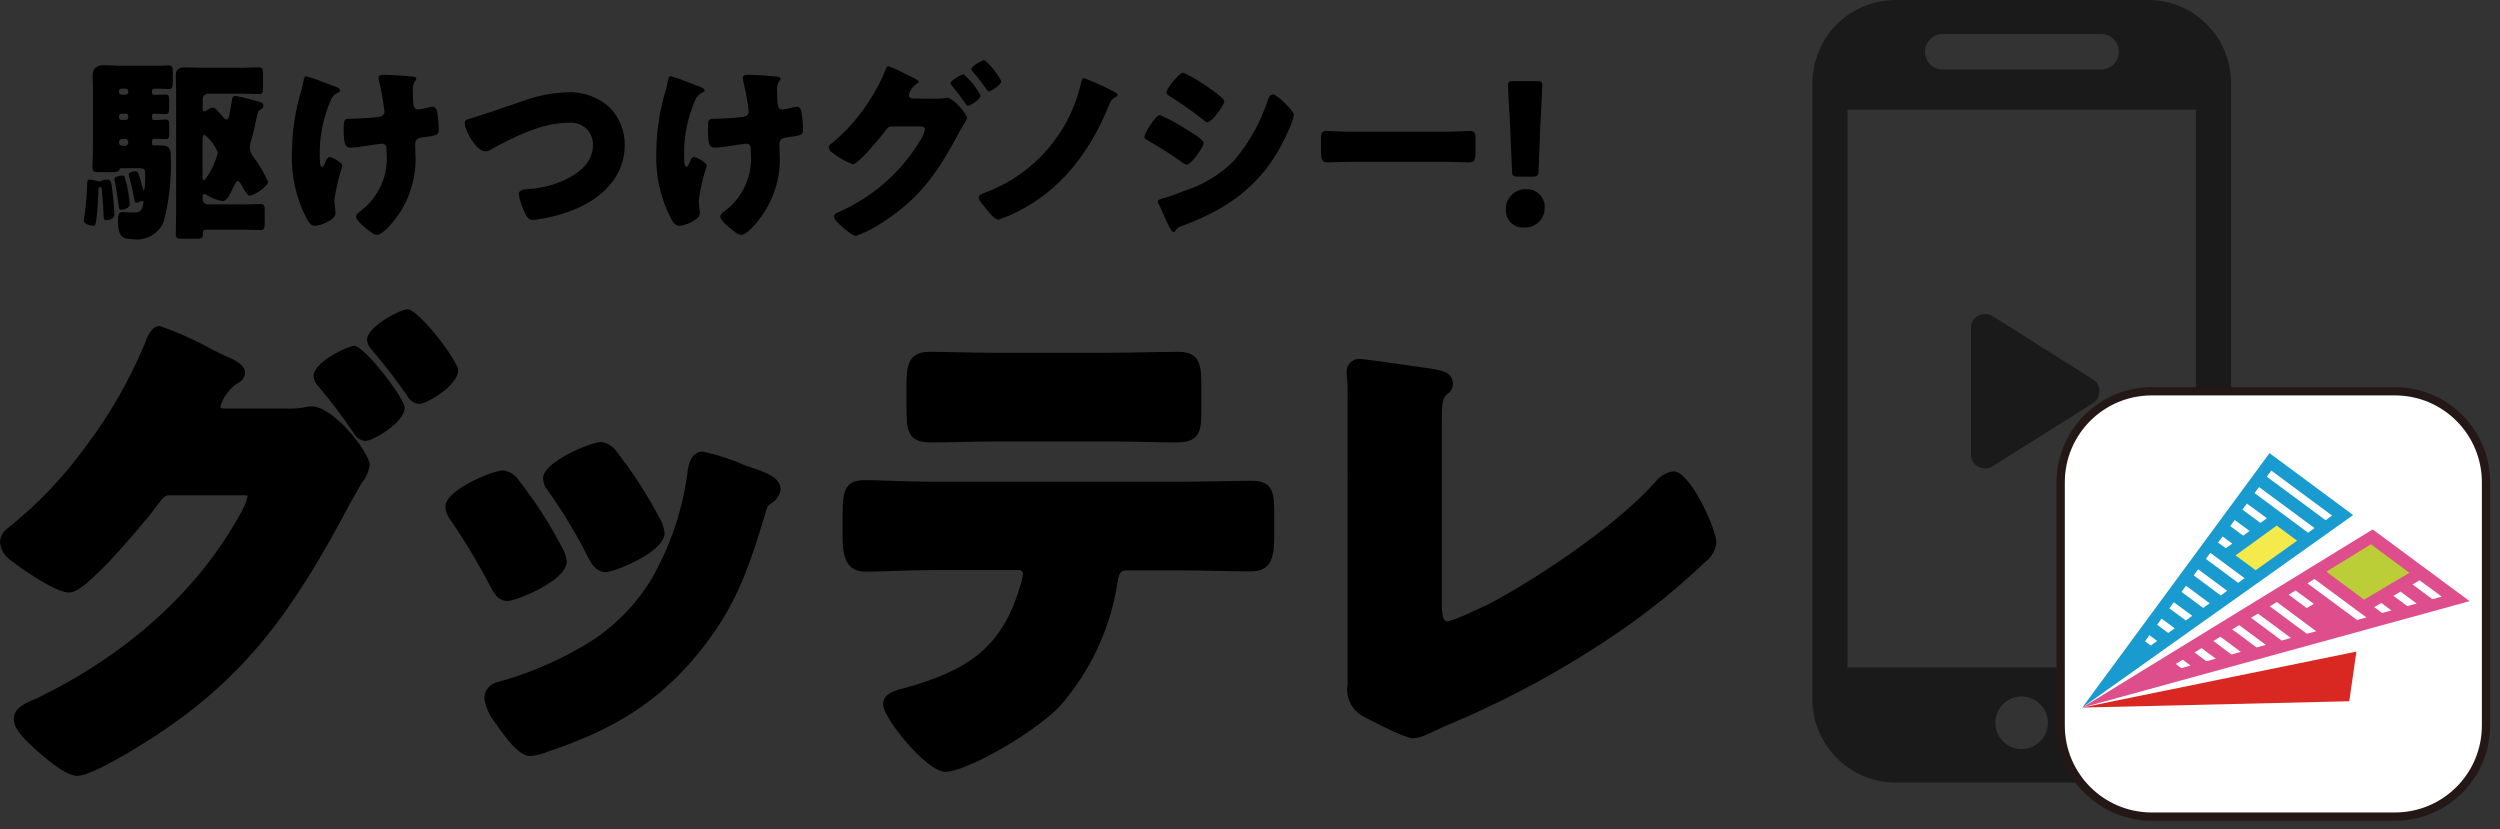 <?xml version="1.0" encoding="utf-8"?>
<!-- Generator: Adobe Illustrator 24.0.3, SVG Export Plug-In . SVG Version: 6.00 Build 0)  -->
<svg version="1.1" id="レイヤー_1" xmlns="http://www.w3.org/2000/svg" xmlns:xlink="http://www.w3.org/1999/xlink" x="0px"
	 y="0px" viewBox="0 0 214 71" style="enable-background:new 0 0 214 71;" xml:space="preserve">
<rect x="0" y="0" width="214" height="71" fill="#333333" stroke="none"/>
<style type="text/css">
	.st0{fill-rule:evenodd;clip-rule:evenodd;fill:#1A1A1A;}
	.st1{fill:#FFFFFF;}
	.st2{fill:#231815;}
	.st3{fill:#D82821;}
	.st4{fill:#199BD0;}
	.st5{fill:#DF4E8C;}
	.st6{fill:#BBCE37;}
	.st7{fill:#F5EA4B;}
</style>
<g id="グループ_98" transform="translate(-601 -543)">
	<g id="グループ_251" transform="translate(601 543)">
		<g id="グループ_237" transform="translate(155.139)">
			<path id="パス_403" class="st0" d="M32.83,57.13H3.01V9.39h29.82L32.83,57.13z M15.43,27.06L24,32.47
				c0.16,0.09,0.3,0.21,0.39,0.37c0.35,0.56,0.18,1.3-0.37,1.67l-8.53,5.36c-0.2,0.16-0.46,0.24-0.72,0.23c-0.66,0-1.2-0.54-1.2-1.2
				V28.08l0,0c0-0.23,0.07-0.45,0.18-0.65C14.12,26.87,14.86,26.71,15.43,27.06C15.42,27.06,15.42,27.06,15.43,27.06L15.43,27.06z
				 M11.16,5.95c-0.84,0-1.52-0.68-1.52-1.52s0.68-1.52,1.52-1.52h13.55c0.84,0,1.52,0.68,1.52,1.52s-0.68,1.52-1.52,1.52H11.16z
				 M28.72,0H7.14C5.25,0.01,3.43,0.75,2.08,2.08C0.75,3.43,0.01,5.25,0,7.14v52.71c0.01,3.94,3.2,7.13,7.14,7.14h21.59
				c1.89,0,3.7-0.76,5.03-2.11c1.34-1.33,2.09-3.14,2.08-5.03V7.14c0.02-3.92-3.14-7.12-7.06-7.14C28.76,0,28.74,0,28.72,0z
				 M15.66,61.87c0-1.24,1.01-2.25,2.25-2.25c1.24,0,2.25,1.01,2.25,2.25s-1.01,2.25-2.25,2.25l0,0
				C16.67,64.12,15.66,63.11,15.66,61.87z"/>
		</g>
		<g id="グループ_238" transform="translate(7.168 5.138)">
			<path id="パス_404" d="M1.65,12.28c-0.02-0.39-0.09-0.78-0.1-1.18c0-0.07,0-0.22-0.15-0.22c-0.14,0-0.14,0.17-0.15,0.54
				C1.23,12.08,1.17,13,1.08,13.66C1.05,13.98,1,14.2,0.81,14.2C0.73,14.2,0,14.07,0,13.76c0.15-0.93,0.24-1.86,0.29-2.8v-0.39
				c0-0.17,0.03-0.34,0.24-0.34c0.24,0.04,0.49,0.09,0.73,0.15c0.05,0,0.09,0.02,0.13,0.02c0.07,0,0.1-0.03,0.17-0.08
				c0.14-0.07,0.3-0.09,0.46-0.08c0.3,0,0.34,0.02,0.49,1.5c0.03,0.29,0.12,1.26,0.12,1.52c0,0.4-0.62,0.44-0.69,0.44
				c-0.25,0-0.25-0.17-0.25-0.69C1.67,12.8,1.67,12.56,1.65,12.28z M3.22,9.26C3.13,9.24,3.05,9.31,3.04,9.39c0,0.01,0,0.01,0,0.02
				C2.97,9.58,2.78,9.6,2.28,9.6H1.28c-0.44,0-0.54-0.05-0.54-0.57c0-0.13,0.02-0.3,0.02-0.49c0.02-0.32,0.03-0.74,0.03-1.3V2.65
				c0-0.49-0.03-0.93-0.03-1.28c0-0.73,0.4-0.93,1.06-0.93c0.45,0,0.89,0.05,1.35,0.05h3.15c0.37,0,0.73-0.03,0.93-0.03
				c0.34,0,0.37,0.17,0.37,0.56v0.89c0,0.4-0.03,0.57-0.35,0.57c-0.22,0-0.57-0.03-0.94-0.03H6.03c-0.1,0-0.19,0.08-0.19,0.19v0.14
				c0,0.13,0.08,0.2,0.22,0.2H6.2c0.32,0,0.59-0.03,0.79-0.03c0.29,0,0.32,0.13,0.32,0.51v0.67c0,0.32-0.03,0.49-0.29,0.49
				c-0.2,0-0.51-0.02-0.83-0.02H6.02c-0.08,0-0.17,0.03-0.17,0.15v0.24c0,0.12,0.12,0.15,0.22,0.15h0.13C6.53,5.13,6.8,5.09,7,5.09
				c0.29,0,0.32,0.15,0.32,0.52v0.69c0,0.3-0.03,0.47-0.29,0.47c-0.2,0-0.51-0.03-0.83-0.03H6.07c-0.14,0-0.22,0.05-0.22,0.2v0.22
				c0,0.12,0.08,0.15,0.2,0.15h0.54c0.73,0,0.86,0.25,0.86,0.96c0.07,1.88-0.13,3.76-0.61,5.58c-0.44,1.05-1.54,1.66-2.66,1.48
				c-0.78,0-1.25-0.12-1.25-1.57c0-0.51,0.05-0.74,0.42-0.74c0.19,0,0.44,0.03,0.76,0.03c0.46,0,0.74,0,0.88-0.35
				c0.07-0.16,0.11-0.33,0.12-0.51c0-0.05-0.02-0.12-0.1-0.12c-0.09,0.01-0.17,0.03-0.25,0.07c-0.07,0.04-0.15,0.06-0.24,0.07
				c-0.17,0-0.17-0.17-0.2-0.37c-0.12-0.65-0.27-1.3-0.45-1.94C3.85,9.88,3.85,9.84,3.85,9.8c0-0.2,0.42-0.27,0.57-0.27
				c0.22,0,0.27,0.07,0.64,1.5c0,0.03,0.05,0.12,0.08,0.12c0.12,0,0.12-0.91,0.12-1.42c0-0.39-0.12-0.47-0.47-0.47L3.22,9.26
				L3.22,9.26z M3.54,10.14c0.12,0.39,0.21,0.78,0.27,1.18c0.03,0.22,0.13,0.84,0.13,1.03c0,0.37-0.62,0.47-0.73,0.47
				c-0.15,0-0.19-0.07-0.2-0.24c-0.09-0.57-0.24-1.77-0.37-2.29c0-0.03-0.02-0.07-0.02-0.1c0-0.22,0.56-0.3,0.67-0.3
				C3.47,9.88,3.51,10,3.54,10.14L3.54,10.14z M3.81,2.65c-0.01-0.12-0.1-0.21-0.22-0.2c0,0,0,0,0,0H3.24
				c-0.12-0.01-0.21,0.08-0.22,0.2c0,0,0,0,0,0v0.1c0,0.12,0.1,0.22,0.22,0.22h0.35c0.13,0,0.22-0.11,0.22-0.23c0,0,0,0,0,0V2.65z
				 M3.81,4.79c-0.01-0.12-0.1-0.21-0.22-0.2c0,0,0,0,0,0H3.24c-0.12-0.01-0.21,0.08-0.22,0.2c0,0,0,0,0,0v0.12
				c0,0.12,0.09,0.22,0.21,0.22c0,0,0.01,0,0.01,0h0.35c0.12,0,0.22-0.09,0.22-0.22c0-0.01,0-0.01,0-0.02V4.79z M3.81,7.02
				c0-0.15-0.12-0.27-0.27-0.27H3.29C3.14,6.76,3.03,6.87,3.02,7.02v0.05c0,0.15,0.12,0.27,0.27,0.27h0.25
				c0.15,0,0.27-0.12,0.27-0.27c0-0.01,0-0.01,0-0.02V7.02z M10.17,11.89c0,0.26,0.21,0.47,0.47,0.47l0,0h3
				c0.57,0,1.15-0.03,1.5-0.03c0.32,0,0.35,0.17,0.35,0.57v1.01c0,0.47-0.03,0.64-0.35,0.64c-0.39,0-0.96-0.03-1.5-0.03h-3.2
				c-0.13-0.01-0.23,0.09-0.24,0.22c0,0,0,0,0,0v0.17c0,0.35-0.12,0.39-0.62,0.39H8.55c-0.52,0-0.67-0.03-0.67-0.37
				c0-0.67,0.03-1.33,0.03-1.99V2.78c0-0.47-0.03-0.94-0.03-1.42c0-0.54,0.22-0.73,0.74-0.73c0.44,0,0.88,0.03,1.32,0.03h3.56
				c0.49,0,1-0.03,1.5-0.03c0.3,0,0.34,0.12,0.34,0.52v1.15c0,0.51-0.03,0.61-0.34,0.61c-0.51,0-1.01-0.03-1.5-0.03h-2.85
				c-0.26,0-0.47,0.21-0.47,0.47c0,0,0,0,0,0v0.83c0,0.1,0.03,0.22,0.13,0.22c0.13-0.03,0.25-0.09,0.35-0.17
				c0.11-0.09,0.25-0.14,0.39-0.15c0.19,0,0.37,0.22,0.64,0.52c0.05,0.07,0.12,0.14,0.19,0.22c0.08,0.1,0.2,0.27,0.34,0.27
				c0.2,0,0.24-0.35,0.27-0.51c0.07-0.35,0.12-0.73,0.19-1.1c0.03-0.24,0.07-0.4,0.34-0.4c0.49,0.09,0.97,0.2,1.45,0.34
				c0.74,0.2,0.91,0.22,0.91,0.51c0,0.15-0.1,0.22-0.22,0.29c-0.24,0.13-0.24,0.19-0.34,0.62c-0.15,0.74-0.32,1.48-0.54,2.23
				c-0.04,0.16-0.06,0.32-0.07,0.49c0.05,0.33,0.2,0.63,0.42,0.88c0.45,0.62,0.83,1.28,1.15,1.97c0,0.4-1.2,1.2-1.59,1.2
				c-0.17,0-0.3-0.25-0.57-0.71l-0.19-0.32c-0.05-0.07-0.15-0.22-0.25-0.22c-0.12,0-0.2,0.22-0.27,0.34
				c-0.51,1.06-0.71,1.37-1.03,1.37c-0.48-0.07-0.93-0.24-1.33-0.51c-0.07-0.05-0.15-0.08-0.24-0.1c-0.1,0-0.12,0.13-0.13,0.22
				L10.17,11.89z M10.17,9.97c0,0.08,0.02,0.34,0.15,0.34c0.55-0.71,0.95-1.52,1.16-2.39c-0.24-0.61-0.64-1.14-1.16-1.53
				c-0.13,0-0.13,0.27-0.15,0.37L10.17,9.97z"/>
			<path id="パス_405" d="M21.26,2.18l0.15,0.05c0.27,0.1,0.54,0.2,0.54,0.39c0,0.09-0.05,0.1-0.15,0.15
				c-0.29,0.12-0.52,0.35-0.64,0.64c-0.63,1.44-0.96,2.99-0.96,4.55c0,0.62,0,1.18,0.2,1.18c0.1,0,0.13-0.07,0.25-0.32
				c0.13-0.3,0.22-0.52,0.39-0.52c0.22,0,1.1,0.49,1.1,0.74c-0.31,0.96-0.54,1.95-0.69,2.95c0,0.2,0.05,0.57,0.07,0.77
				c0.02,0.12,0.03,0.24,0.03,0.35c0,0.62-1.38,1.08-1.74,1.08c-0.3,0-0.47-0.15-0.74-0.64c-0.89-1.72-1.32-3.65-1.25-5.58
				c0.01-1.85,0.29-3.69,0.83-5.46c0.06-0.18,0.1-0.37,0.13-0.56c0.07-0.45,0.13-0.56,0.3-0.56c0.52,0.15,1.03,0.33,1.53,0.54
				C20.92,2.06,21.16,2.14,21.26,2.18z M28.18,1.42c0.15,0.02,0.29,0.05,0.29,0.17c-0.02,0.09-0.07,0.17-0.13,0.24
				c-0.15,0.24-0.21,0.53-0.17,0.81c0,1.27,0.08,1.6,0.44,1.6c0.34-0.05,0.67-0.11,0.99-0.2c0.09-0.03,0.18-0.04,0.27-0.05
				c0.3,0,0.39,0.4,0.42,0.64c0.06,0.43,0.09,0.87,0.1,1.3c0,0.51-0.13,0.52-1.38,0.69c-0.22,0.03-0.64,0.08-0.64,0.57
				c0,0.27,0.02,0.56,0.02,0.84c0.12,2.07-0.54,4.11-1.84,5.73c-0.27,0.35-1.01,1.21-1.47,1.21c-0.16-0.02-0.31-0.08-0.44-0.19
				c-0.51-0.37-1.33-1.03-1.33-1.38c0-0.13,0.07-0.24,0.29-0.4c0.05-0.03,0.07-0.05,0.13-0.1c1.54-1.17,2.37-3.06,2.19-4.99v-0.3
				c0-0.25-0.1-0.45-0.4-0.45c-0.13,0-1.08,0.15-1.2,0.17c-0.39,0.05-1.08,0.17-1.45,0.17c-0.4,0-0.62-0.1-0.62-1.53
				c0-0.91,0.02-0.94,0.62-0.94c0.34,0,1.96-0.08,2.43-0.17c0.25-0.05,0.44-0.17,0.44-0.45c-0.1-0.89-0.25-1.77-0.47-2.63
				c-0.02-0.09-0.03-0.18-0.03-0.27c0-0.2,0.19-0.24,0.35-0.24C25.73,1.25,26.94,1.3,28.18,1.42L28.18,1.42z"/>
			<path id="パス_406" d="M45.08,4.12c0.8,0.86,1.24,1.98,1.23,3.15c0,2.77-2.04,4.64-4.45,5.58c-1.09,0.43-2.23,0.71-3.39,0.84
				c-0.39,0-0.56-0.29-0.71-0.61c-0.25-0.5-0.43-1.04-0.52-1.6c0-0.34,0.37-0.4,0.64-0.42c1.12-0.05,2.23-0.31,3.25-0.78
				c1.26-0.57,2.46-1.52,2.46-3.02c0.02-1.04-0.81-1.89-1.85-1.9c-0.09,0-0.17,0-0.26,0.01c-2.26,0-4.69,1.22-6.61,2.28
				c-0.15,0.11-0.32,0.17-0.51,0.17c-0.72,0-1.75-1.75-1.75-2.43c0-0.25,0.22-0.32,0.42-0.37c1.5-0.44,2.97-0.98,4.44-1.47
				c1.26-0.48,2.58-0.75,3.93-0.79C42.76,2.7,44.09,3.18,45.08,4.12z"/>
			<path id="パス_407" d="M52.45,2.18l0.15,0.05c0.27,0.1,0.54,0.2,0.54,0.39c0,0.09-0.05,0.1-0.15,0.15
				c-0.29,0.12-0.52,0.35-0.64,0.64c-0.63,1.44-0.96,2.99-0.96,4.55c0,0.62,0,1.18,0.2,1.18c0.1,0,0.13-0.07,0.25-0.32
				c0.13-0.3,0.22-0.52,0.39-0.52c0.22,0,1.1,0.49,1.1,0.74c-0.31,0.96-0.54,1.95-0.69,2.95c0,0.2,0.05,0.57,0.07,0.77
				c0.02,0.12,0.03,0.24,0.03,0.35c0,0.62-1.38,1.08-1.74,1.08c-0.3,0-0.47-0.15-0.74-0.64c-0.89-1.72-1.32-3.65-1.25-5.58
				c0.01-1.85,0.29-3.69,0.83-5.46c0.06-0.18,0.1-0.37,0.13-0.56c0.07-0.45,0.13-0.56,0.3-0.56c0.52,0.15,1.03,0.33,1.54,0.54
				C52.11,2.06,52.34,2.14,52.45,2.18z M59.36,1.42c0.15,0.02,0.29,0.05,0.29,0.17c-0.02,0.09-0.07,0.17-0.13,0.24
				c-0.15,0.24-0.21,0.53-0.17,0.81c0,1.27,0.08,1.6,0.44,1.6c0.34-0.05,0.67-0.11,0.99-0.2c0.09-0.03,0.18-0.04,0.27-0.05
				c0.3,0,0.39,0.4,0.42,0.64c0.06,0.43,0.09,0.87,0.1,1.3c0,0.51-0.13,0.52-1.38,0.69c-0.22,0.03-0.64,0.08-0.64,0.57
				c0,0.27,0.02,0.56,0.02,0.84c0.12,2.07-0.54,4.11-1.84,5.73c-0.27,0.35-1.01,1.21-1.47,1.21c-0.16-0.02-0.31-0.08-0.44-0.19
				c-0.51-0.37-1.33-1.03-1.33-1.38c0-0.13,0.07-0.24,0.29-0.4c0.05-0.03,0.07-0.05,0.13-0.1c1.54-1.17,2.37-3.06,2.19-4.99v-0.3
				c0-0.25-0.1-0.45-0.4-0.45c-0.13,0-1.08,0.15-1.2,0.17c-0.39,0.05-1.08,0.17-1.45,0.17c-0.4,0-0.62-0.1-0.62-1.53
				c0-0.91,0.02-0.94,0.62-0.94c0.34,0,1.96-0.08,2.43-0.17c0.25-0.05,0.44-0.17,0.44-0.45c-0.1-0.89-0.25-1.77-0.47-2.63
				c-0.02-0.09-0.03-0.18-0.03-0.27c0-0.2,0.19-0.24,0.35-0.24C56.91,1.25,58.13,1.3,59.36,1.42L59.36,1.42z"/>
			<path id="パス_408" d="M73.11,3.31c0.21,0.01,0.43-0.01,0.64-0.05c0.06-0.01,0.11-0.02,0.17-0.02c0.56,0,1.69,1.42,1.69,1.72
				c-0.04,0.17-0.12,0.33-0.24,0.47c-0.1,0.19-0.24,0.4-0.39,0.67c-1.74,3.29-3.3,5.67-6.49,7.72c-0.74,0.51-1.53,0.93-2.38,1.23
				c-0.32,0-0.98-0.59-1.25-0.83c-0.2-0.19-0.64-0.57-0.64-0.83c0-0.24,0.32-0.35,0.61-0.47c2.88-1.31,5.28-3.48,6.88-6.21
				c0.15-0.24,0.25-0.5,0.3-0.78c0-0.22-0.24-0.24-0.44-0.24h-2.41c-0.29,0-0.42,0.2-0.57,0.4c-0.34,0.47-1.08,1.32-1.48,1.75
				c-0.05,0.05-0.09,0.1-0.13,0.15c-0.32,0.32-0.91,0.93-1.15,0.93c-0.67-0.24-1.29-0.6-1.84-1.06c-0.13-0.09-0.21-0.23-0.22-0.39
				c0.01-0.11,0.07-0.21,0.17-0.27c1.01-0.81,1.91-1.75,2.67-2.8c0.79-1.05,1.45-2.19,1.96-3.41c0.07-0.19,0.17-0.47,0.3-0.47
				c0.56,0.22,1.11,0.47,1.64,0.76c0.29,0.13,0.52,0.25,0.61,0.29c0.1,0.05,0.35,0.17,0.35,0.29c0,0.07-0.1,0.12-0.15,0.15
				C70.97,2.26,70.72,2.6,70.63,3c0,0.19,0.13,0.27,0.3,0.3L73.11,3.31L73.11,3.31z M76.77,3.04c0,0.34-0.93,0.88-1.08,0.88
				c-0.08,0-0.13-0.09-0.19-0.15c-0.37-0.54-0.76-1.07-1.18-1.57c-0.06-0.05-0.1-0.12-0.12-0.2c0-0.27,0.96-0.78,1.11-0.78
				C75.91,1.73,76.4,2.35,76.77,3.04L76.77,3.04z M78.54,1.81c0,0.3-0.86,0.88-1.06,0.88c-0.08,0-0.15-0.1-0.2-0.17
				c-0.37-0.54-0.77-1.06-1.2-1.55c-0.05-0.07-0.1-0.12-0.1-0.19C75.98,0.52,76.93,0,77.1,0C77.69,0.5,78.18,1.12,78.54,1.81
				L78.54,1.81z"/>
			<path id="パス_409" d="M88,2.61c0.13,0.07,0.51,0.24,0.51,0.37c0,0.1-0.17,0.19-0.24,0.22c-0.3,0.17-0.4,0.39-0.57,0.81
				c-1.6,3.9-4.11,7.22-7.98,9.07c-0.46,0.23-0.94,0.43-1.43,0.59c-0.35,0-1.06-0.94-1.28-1.23c-0.19-0.22-0.4-0.47-0.4-0.67
				s0.13-0.27,0.67-0.47c4.12-1.57,7.17-5.11,8.11-9.43c0.03-0.13,0.07-0.32,0.22-0.32C86.43,1.85,87.23,2.21,88,2.61z"/>
			<path id="パス_410" d="M92.13,4.71c0.86,0.38,1.69,0.84,2.48,1.37c0.34,0.2,1.25,0.74,1.25,1.03c0,0.37-1.08,1.85-1.45,1.85
				c-0.16-0.04-0.3-0.11-0.42-0.22c-0.91-0.66-1.87-1.27-2.85-1.82c-0.19-0.1-0.35-0.19-0.35-0.34C90.79,6.26,91.76,4.71,92.13,4.71
				z M92.3,11.87c0.39-0.08,1.59-0.54,2.02-0.71c1.53-0.5,2.93-1.35,4.08-2.48c1.34-1.55,2.35-3.35,2.97-5.29
				c0.07-0.19,0.17-0.44,0.42-0.44c0.24,0,0.76,0.49,0.96,0.67c0.22,0.22,0.84,0.83,0.84,1.08c-0.08,0.38-0.2,0.76-0.37,1.11
				c-1.82,4.38-4.72,6.71-9.09,8.35c-0.46,0.17-0.49,0.17-0.69,0.45c-0.02,0.06-0.08,0.11-0.15,0.12c-0.17,0-0.39-0.49-0.46-0.64
				c-0.24-0.47-0.59-1.33-0.81-1.75c-0.04-0.07-0.07-0.15-0.08-0.24C91.95,11.96,92.18,11.91,92.3,11.87L92.3,11.87z M96.5,2.51
				c0.24,0.17,1.13,0.79,1.13,1.03c0,0.37-1.1,1.79-1.43,1.79c-0.12,0-0.34-0.19-0.44-0.27c-0.89-0.7-1.81-1.34-2.77-1.94
				c-0.1-0.07-0.32-0.2-0.32-0.34c0-0.32,1.11-1.7,1.45-1.7C94.96,1.48,95.76,1.96,96.5,2.51L96.5,2.51z"/>
			<path id="パス_411" d="M116.4,6.14c0.99,0,2.07-0.07,2.23-0.07c0.44,0,0.51,0.19,0.51,0.67v0.81c0,0.93-0.02,1.21-0.56,1.21
				c-0.66,0-1.43-0.05-2.18-0.05h-7.76c-0.74,0-1.54,0.05-2.16,0.05c-0.57,0-0.57-0.32-0.57-1.21V6.78c0-0.51,0.05-0.71,0.49-0.71
				c0.24,0,1.18,0.07,2.24,0.07L116.4,6.14z"/>
			<path id="パス_412" d="M125.05,12.6c0.05,0.91-0.66,1.69-1.57,1.74c-0.06,0-0.12,0-0.18,0c-0.81,0.06-1.51-0.55-1.56-1.36
				c0-0.04,0-0.08,0-0.12c-0.07-0.93,0.62-1.73,1.55-1.8c0.06,0,0.13-0.01,0.19,0c0.84-0.03,1.55,0.62,1.58,1.47
				C125.05,12.54,125.05,12.57,125.05,12.6z M122.78,9.98c-0.44,0-0.51-0.07-0.52-0.51l-0.17-4c-0.07-1.05-0.17-2.98-0.17-3.32
				c0-0.29,0.1-0.35,0.47-0.35h1.99c0.37,0,0.47,0.07,0.47,0.35c0,0.34-0.1,2.26-0.17,3.52l-0.15,3.8
				c-0.02,0.44-0.09,0.51-0.52,0.51L122.78,9.98z"/>
		</g>
		<g id="グループ_243" transform="translate(0 26.473)">
			<g id="グループ_239">
				<path id="パス_413" d="M24.63,9.1c0.55,0.02,1.11-0.02,1.65-0.13c0.14-0.04,0.29-0.05,0.43-0.04c1.43,0,4.34,3.64,4.34,4.42
					c-0.11,0.44-0.32,0.86-0.61,1.22c-0.26,0.48-0.61,1.04-1,1.73c-4.47,8.46-8.5,14.57-16.7,19.86c-1.08,0.69-5.07,3.17-6.12,3.17
					c-0.82,0-2.52-1.52-3.21-2.12c-0.52-0.48-1.65-1.47-1.65-2.12c0-0.61,0.82-0.91,1.56-1.21c7.29-3.51,13.75-8.85,17.7-15.96
					c0.38-0.61,0.64-1.29,0.78-2c0-0.56-0.61-0.61-1.13-0.61h-6.2c-0.74,0-1.08,0.52-1.48,1.04c-0.87,1.22-2.78,3.38-3.82,4.51
					c-0.12,0.12-0.24,0.25-0.35,0.39c-0.82,0.82-2.34,2.38-2.95,2.38c-0.91,0-3.99-2.08-4.73-2.73c-0.32-0.24-0.53-0.6-0.56-1
					c0.03-0.29,0.19-0.54,0.43-0.69c2.61-2.07,4.91-4.49,6.85-7.2c2.03-2.7,3.72-5.64,5.03-8.76c0.17-0.48,0.43-1.21,0.78-1.21
					c1.44,0.56,2.85,1.21,4.21,1.95c0.74,0.35,1.34,0.65,1.56,0.74c0.26,0.13,0.91,0.43,0.91,0.74c0,0.17-0.26,0.3-0.39,0.39
					c-0.87,0.58-1.49,1.47-1.74,2.48c0,0.48,0.35,0.69,0.78,0.78L24.63,9.1L24.63,9.1z M34.04,8.41c0,0.87-2.39,2.26-2.78,2.26
					c-0.22,0-0.35-0.22-0.48-0.39c-0.94-1.4-1.95-2.75-3.03-4.03c-0.16-0.14-0.26-0.32-0.3-0.52c0-0.69,2.47-2,2.86-2
					C30.75,3.73,34.04,7.8,34.04,8.41z M38.6,5.24c0,0.78-2.21,2.26-2.73,2.26c-0.22,0-0.39-0.26-0.52-0.43
					c-0.95-1.39-1.98-2.72-3.08-3.99C32.13,2.9,32,2.78,32,2.6c0-0.65,2.43-2,2.86-2S38.6,4.59,38.6,5.24z"/>
				<path id="パス_414" d="M6.63,39.94c-0.84,0-2.01-0.88-3.51-2.19l-0.18-0.16c-0.89-0.82-1.76-1.68-1.76-2.5
					c0-0.98,1.01-1.39,1.82-1.72l0.11-0.05c7.75-3.74,13.78-9.17,17.4-15.7c0.33-0.51,0.56-1.07,0.7-1.66
					c-0.17-0.04-0.35-0.05-0.52-0.04h-6.2c-0.36,0-0.54,0.2-0.93,0.72l-0.06,0.08c-0.88,1.23-2.79,3.4-3.86,4.56
					c-0.11,0.11-0.21,0.22-0.31,0.34l-0.21,0.22c-1.63,1.63-2.52,2.41-3.22,2.41c-1.24,0-4.57-2.4-5.13-2.88
					C0.31,21,0.03,20.47,0,19.9c0.03-0.47,0.27-0.9,0.66-1.16c2.57-2.04,4.83-4.42,6.74-7.08c2-2.65,3.66-5.55,4.95-8.61
					c0.25-0.7,0.59-1.61,1.35-1.61c1.55,0.54,3.05,1.22,4.48,2.02l0.77,0.37c0.35,0.17,0.61,0.29,0.74,0.34l0.09,0.04
					c0.45,0.22,1.2,0.59,1.2,1.25c-0.04,0.37-0.27,0.7-0.61,0.86l-0.1,0.06c-0.69,0.48-1.19,1.18-1.42,1.99c0,0.01,0,0.08,0.25,0.13
					h5.53c0.51,0.02,1.01-0.02,1.51-0.12c0.19-0.05,0.38-0.07,0.57-0.06c1.85,0,4.94,3.96,4.94,5.03c-0.1,0.57-0.34,1.1-0.7,1.54
					c-0.12,0.22-0.28,0.5-0.46,0.81c-0.16,0.27-0.33,0.57-0.51,0.89c-4.76,9.02-8.87,14.89-16.9,20.07
					C11.88,37.44,7.88,39.94,6.63,39.94z M14.48,14.7h6.2c1.15,0,1.73,0.41,1.73,1.21c-0.1,0.82-0.39,1.6-0.85,2.28
					C17.82,24.95,11.6,30.55,3.6,34.41l-0.15,0.06c-0.29,0.12-1.07,0.44-1.07,0.61s0.25,0.58,1.37,1.61l0.17,0.15
					c1.78,1.56,2.46,1.89,2.72,1.89c0.56,0,3.1-1.35,5.79-3.07c7.8-5.04,11.82-10.79,16.49-19.64c0.19-0.35,0.37-0.65,0.53-0.92
					c0.18-0.3,0.33-0.57,0.47-0.82c0.22-0.3,0.4-0.62,0.54-0.96c-0.12-0.64-2.72-3.79-3.74-3.79c-0.08,0-0.17,0-0.25,0.01
					c-0.6,0.13-1.22,0.18-1.84,0.16l-5.71-0.01c-0.72-0.06-1.27-0.65-1.26-1.37c0.23-1.17,0.9-2.2,1.87-2.89
					c-0.08-0.04-0.17-0.09-0.27-0.14c-0.14-0.06-0.43-0.2-0.81-0.38l-0.78-0.38c-1.55-0.79-3.24-1.6-3.85-1.84
					c-0.12,0.24-0.22,0.48-0.31,0.73c-1.33,3.19-3.05,6.19-5.13,8.95c-1.97,2.74-4.31,5.2-6.96,7.3c-0.21,0.17-0.21,0.22-0.21,0.23
					c0.04,0.22,0.17,0.41,0.35,0.54c0.9,0.79,3.75,2.59,4.34,2.59c0.87-0.58,1.67-1.27,2.37-2.05l0.13-0.13
					c0.11-0.14,0.24-0.28,0.37-0.41c1-1.08,2.91-3.25,3.76-4.44l0.07-0.09C12.97,15.2,13.68,14.75,14.48,14.7L14.48,14.7z
					 M31.26,11.27c-0.38-0.03-0.73-0.24-0.92-0.58l-0.05-0.07c-0.93-1.38-1.93-2.72-3.01-3.99c-0.25-0.23-0.41-0.56-0.44-0.9
					c0-1.22,2.97-2.6,3.47-2.6c0.89,0,4.33,4.51,4.33,5.29C34.64,9.71,31.93,11.27,31.26,11.27L31.26,11.27z M28.09,5.72
					c0.03,0.03,0.06,0.07,0.09,0.1c1.11,1.31,2.15,2.69,3.11,4.12l0.03,0.04l0.04,0.05c0.81-0.36,1.52-0.91,2.07-1.6
					c-0.91-1.48-1.99-2.85-3.22-4.08C29.43,4.68,28.71,5.14,28.09,5.72z M35.86,8.1c-0.41-0.04-0.77-0.28-0.97-0.64l-0.04-0.06
					c-0.94-1.37-1.95-2.68-3.03-3.93l-0.08-0.11c-0.2-0.21-0.31-0.48-0.32-0.76c0-1.13,2.87-2.6,3.47-2.6c0.92,0,4.33,4.4,4.33,5.24
					C39.2,6.48,36.61,8.1,35.86,8.1L35.86,8.1z M32.65,2.6l0.02,0.02l0.07,0.09c1.11,1.28,2.14,2.62,3.09,4.01
					c0.04,0.05,0.08,0.1,0.11,0.15c0.79-0.37,1.49-0.92,2.03-1.61c-0.91-1.47-1.99-2.82-3.22-4.02C33.99,1.57,33.27,2.03,32.65,2.6
					L32.65,2.6z"/>
			</g>
			<g id="グループ_240" transform="translate(38.12 11.362)">
				<path id="パス_415" d="M9.45,9.28c0.17,0.29,0.29,0.62,0.35,0.95c0,1.08-3.82,2.78-4.47,2.78c-0.48,0-0.74-0.52-0.91-0.87
					C3.4,10.16,2.25,8.25,0.99,6.41C0.79,6.17,0.65,5.87,0.6,5.55c0-0.91,3.56-2.51,4.34-2.51c0.36,0.08,0.67,0.3,0.87,0.61
					C7.2,5.4,8.42,7.29,9.45,9.28z M25.54,2.6c1.3,0.43,2.56,0.82,2.56,1.47c0,0.22-0.22,0.43-0.56,0.69
					c-0.39,0.3-0.48,0.3-0.69,1.08c-1.47,4.86-2.56,8.15-5.9,12.14c-3.47,4.12-7.2,6.2-12.23,7.89c-0.46,0.19-0.94,0.32-1.43,0.39
					c-0.69,0-1.82-1.61-2.26-2.21c-0.04-0.09-0.13-0.17-0.22-0.3c-0.42-0.52-0.71-1.13-0.87-1.78c0-0.56,0.3-0.74,0.78-0.87
					c2.47-0.68,4.85-1.67,7.07-2.95c2.62-1.45,4.82-3.56,6.38-6.12c1.72-2.97,2.81-6.26,3.21-9.67c0.09-0.39,0.22-0.95,0.65-0.95
					C23.22,1.74,24.4,2.13,25.54,2.6z M14.13,1.12c1.44,1.83,2.7,3.79,3.77,5.85c0.14,0.25,0.23,0.53,0.26,0.82
					c0,1.04-3.77,2.73-4.42,2.73c-0.48,0-0.74-0.48-0.95-0.87c-1.02-2.04-2.19-4-3.51-5.85c-0.19-0.2-0.29-0.46-0.3-0.74
					c0-0.82,3.56-2.47,4.38-2.47C13.67,0.67,13.95,0.86,14.13,1.12z"/>
				<path id="パス_416" d="M7.28,26.88c-0.82,0-1.68-0.97-2.71-2.42l-0.08-0.12c-0.01-0.01-0.03-0.03-0.04-0.06
					c-0.04-0.06-0.09-0.12-0.14-0.19c-0.5-0.61-0.84-1.33-0.97-2.11c-0.02-0.72,0.51-1.35,1.22-1.45c2.42-0.67,4.75-1.64,6.93-2.89
					c2.53-1.39,4.65-3.43,6.15-5.9c1.67-2.9,2.74-6.12,3.13-9.45c0.1-0.47,0.33-1.47,1.25-1.47c1.28,0.27,2.52,0.68,3.72,1.21
					l0.15,0.05c1.51,0.5,2.81,0.93,2.81,1.99c-0.07,0.5-0.36,0.93-0.8,1.17l-0.1,0.08c-0.23,0.17-0.23,0.18-0.37,0.69
					c-1.53,5.05-2.64,8.33-6.02,12.37c-3.23,3.84-6.86,6.18-12.5,8.08C8.39,26.68,7.84,26.82,7.28,26.88z M5.54,23.75
					c1.2,1.67,1.63,1.91,1.76,1.93c0.41-0.07,0.81-0.19,1.2-0.35c4.6-1.55,8.39-3.45,11.98-7.72c3.23-3.86,4.3-7.05,5.78-11.93
					c0.07-0.53,0.36-1,0.8-1.31l0.1-0.08c0.11-0.08,0.21-0.16,0.3-0.26c-0.61-0.36-1.27-0.63-1.96-0.81l-0.19-0.06
					c-1.48-0.57-2.81-1.03-3.22-1.12c-0.06,0.15-0.1,0.31-0.14,0.47c-0.41,3.47-1.53,6.82-3.28,9.85c-1.6,2.65-3.87,4.83-6.59,6.32
					C9.82,19.99,7.39,21,4.86,21.7c-0.32,0.09-0.32,0.1-0.32,0.28c0.18,0.52,0.43,1.01,0.77,1.44c0.03,0.04,0.06,0.08,0.08,0.12
					C5.44,23.61,5.49,23.68,5.54,23.75z M5.33,13.61c-0.85,0-1.26-0.81-1.45-1.2c-1.01-1.95-2.14-3.84-3.38-5.65
					c-0.28-0.34-0.46-0.77-0.5-1.21c0-1.48,4.12-3.12,4.94-3.12C5.48,2.5,5.98,2.81,6.28,3.27c1.41,1.79,2.64,3.7,3.69,5.72
					l0.01,0.02c0.23,0.37,0.37,0.79,0.41,1.22C10.4,11.9,6.01,13.61,5.33,13.61z M4.9,3.63c-0.58,0.01-3.47,1.38-3.7,1.97
					C1.27,5.75,1.36,5.9,1.46,6.03c1.28,1.87,2.45,3.82,3.49,5.83c0.24,0.47,0.34,0.54,0.38,0.54c0.73-0.05,3.7-1.56,3.87-2.19
					C9.12,9.99,9.02,9.77,8.91,9.56C7.9,7.61,6.7,5.76,5.34,4.03C5.23,3.86,5.08,3.72,4.9,3.63z M13.74,11.14
					c-0.83,0-1.23-0.73-1.47-1.17C11.26,7.95,10.09,6,8.78,4.16c-0.26-0.3-0.41-0.69-0.41-1.08c0-1.38,4.1-3.08,4.98-3.08
					c0.49,0.07,0.94,0.33,1.24,0.73c1.46,1.86,2.75,3.86,3.84,5.95c0.19,0.35,0.3,0.73,0.34,1.12
					C18.77,9.45,14.42,11.14,13.74,11.14L13.74,11.14z M9.58,3.13C9.6,3.25,9.66,3.35,9.75,3.44c1.35,1.89,2.54,3.88,3.58,5.96
					c0.1,0.18,0.3,0.53,0.42,0.53c0.7-0.05,3.65-1.54,3.82-2.16c-0.04-0.18-0.11-0.36-0.2-0.53c-1.05-2.02-2.29-3.94-3.69-5.73l0,0
					c-0.1-0.13-0.23-0.24-0.37-0.32C11.93,1.55,10.66,2.21,9.58,3.13L9.58,3.13z"/>
			</g>
			<g id="グループ_241" transform="translate(72.124 3.645)">
				<path id="パス_417" d="M28.97,11.7c2,0,4.08-0.09,6.07-0.09c1.21,0,1.3,0.39,1.3,2.38v1.65c0,2.08-0.3,2.51-1.39,2.51
					c-2,0-3.99-0.09-5.99-0.09h-4.63c-1,0-1.26,0.65-1.39,1.52c-0.6,3.85-2.29,7.44-4.86,10.37c-2.6,2.6-7.94,5.38-9.28,5.38
					c-1.26,0-4.73-4.29-4.73-5.16c0-0.52,0.74-0.65,1.39-0.82c5.25-1.47,8.54-3.38,10.24-8.89c0.16-0.45,0.27-0.92,0.35-1.39
					c0.02-0.53-0.38-0.98-0.91-1c-0.03,0-0.06,0-0.09,0H7.63c-1.78,0-4.55,0.13-5.68,0.13c-1.08,0-1.35-0.65-1.35-2.69v-1.6
					c0-2.21,0.3-2.34,1.35-2.34c1.21,0,3.77,0.13,5.68,0.13L28.97,11.7z M22.72,0.69c2.04,0,4.03-0.09,6.03-0.09
					c1.21,0,1.35,0.43,1.35,2.43v2c0,1.65-0.04,2.12-1.43,2.12c-1.95,0-3.86-0.09-5.77-0.09h-9.59c-1.95,0-3.9,0.09-5.86,0.09
					c-1.3,0-1.39-0.39-1.39-2.6V3.03c0-1.87,0.13-2.43,1.35-2.43c1.82,0,3.6,0.09,5.33,0.09H22.72z"/>
				<path id="パス_418" d="M8.8,35.95c-1.62,0-5.33-4.63-5.33-5.76c0-0.93,0.99-1.19,1.64-1.36l0.2-0.05
					c5.11-1.44,8.2-3.22,9.82-8.49c0.14-0.4,0.24-0.8,0.32-1.22c0.02-0.2-0.12-0.37-0.32-0.39c-0.03,0-0.06,0-0.08,0H7.63
					c-0.98,0-2.28,0.04-3.42,0.08c-0.93,0.03-1.76,0.06-2.26,0.06C0,18.82,0,16.92,0,15.53v-1.61c0-2.17,0.29-2.94,1.95-2.94
					c0.54,0,1.35,0.03,2.26,0.06c1.11,0.04,2.37,0.08,3.43,0.08h21.34c0.99,0,2.01-0.02,3.02-0.04s2.05-0.04,3.05-0.04
					c1.9,0,1.9,1.19,1.9,2.99v1.64c0,1.77-0.15,3.12-1.99,3.12c-1,0-2-0.02-3.01-0.04s-1.99-0.04-2.98-0.04h-4.64
					c-0.45,0-0.66,0.1-0.79,1.01c-0.61,3.98-2.35,7.69-5.02,10.7C15.93,32.97,10.44,35.95,8.8,35.95z M4.69,30.23
					c0.27,1.13,3.46,4.48,4.12,4.51c1.12,0,6.32-2.67,8.85-5.2c2.49-2.83,4.12-6.32,4.69-10.05c-0.01-1.1,0.87-2,1.97-2.01
					c0,0,0.01,0,0.01,0h4.64c1,0,2,0.02,3.01,0.04s1.99,0.04,2.98,0.04c0.57,0,0.79,0,0.79-1.91V14c0-1.78,0-1.78-0.7-1.78
					c-0.99,0-2.01,0.02-3.02,0.04s-2.05,0.04-3.05,0.04H7.63c-1.07,0-2.34-0.04-3.46-0.08c-0.89-0.03-1.68-0.05-2.22-0.05
					c-0.69,0-0.74,0-0.74,1.74v1.6c0,2.09,0.28,2.09,0.74,2.09c0.5,0,1.31-0.03,2.22-0.05c1.15-0.04,2.46-0.08,3.46-0.08h7.42
					c0.86-0.02,1.58,0.67,1.6,1.53c0,0.02,0,0.05,0,0.07c-0.07,0.54-0.2,1.06-0.38,1.58c-1.77,5.76-5.24,7.76-10.64,9.28l-0.21,0.06
					C5.16,30.04,4.92,30.12,4.69,30.23L4.69,30.23z M28.67,7.75c-0.99,0-1.96-0.02-2.93-0.04c-0.95-0.02-1.89-0.04-2.84-0.04h-9.58
					c-0.97,0-1.94,0.02-2.91,0.04S8.44,7.75,7.46,7.75c-1.99,0-1.99-1.21-1.99-3.2V3.03c0-1.56,0-3.03,1.95-3.03
					c0.93,0,1.84,0.02,2.75,0.04c0.87,0.02,1.74,0.04,2.59,0.04h9.97c1.02,0,2.03-0.02,3.03-0.04c1-0.02,2-0.04,3-0.04
					c1.95,0,1.95,1.34,1.95,3.03v2C30.7,6.55,30.7,7.75,28.67,7.75z M13.31,6.46h9.58c0.95,0,1.91,0.02,2.86,0.04
					c0.96,0.02,1.93,0.04,2.9,0.04c0.83,0,0.83,0,0.83-1.52v-2c0-1.83-0.06-1.83-0.74-1.83c-0.99,0-1.98,0.02-2.97,0.04
					c-1.01,0.02-2.03,0.04-3.06,0.04h-9.97c-0.86,0-1.73-0.02-2.62-0.04s-1.8-0.04-2.72-0.04c-0.63,0-0.74,0-0.74,1.83v1.53
					c0,2,0,2,0.79,2c0.97,0,1.94-0.02,2.91-0.04S12.33,6.46,13.31,6.46L13.31,6.46z"/>
			</g>
			<g id="グループ_242" transform="translate(115.268 4.25)">
				<path id="パス_419" d="M7.54,20.99c0,1.04,0.13,2.08,1.13,2.08c1.12-0.33,2.21-0.76,3.25-1.3
					c1.43-0.61,10.24-5.64,14.83-10.71c0.35-0.35,0.78-0.82,1.21-0.82c0.87,0,3.08,4.38,3.08,5.51c0,0.48-0.48,0.91-0.82,1.26
					c-2.22,2.1-4.6,4.03-7.11,5.77c-4.68,3.22-9.68,5.93-14.92,8.11l-1.3,0.61c-0.37,0.19-0.76,0.32-1.17,0.39
					c-1.4-0.48-2.75-1.09-4.03-1.82c-1-0.61-1-1.17-1-2.21V2.29c0-0.35-0.09-0.82-0.09-1.13C0.57,0.89,0.76,0.64,1.03,0.61
					c0.01,0,0.03,0,0.04,0c0.35,0,4.55,0.61,5.47,0.74C8.06,1.56,8.5,1.69,8.5,2.12c0,0.16-0.08,0.31-0.22,0.39
					c-0.7,0.61-0.74,1.08-0.74,3.12L7.54,20.99L7.54,20.99z"/>
				<path id="パス_420" d="M5.72,32.48c-0.82,0-4.3-1.88-4.33-1.9c-0.98-0.54-1.5-1.64-1.3-2.74V2.3
					C0.08,2.12,0.07,1.94,0.05,1.76C0.02,1.54,0,1.33,0,1.17C-0.04,0.57,0.4,0.05,1,0c0.03,0,0.05,0,0.08,0
					c0.18,0,0.96,0.08,5.35,0.72l0.2,0.03C8.06,0.94,9.1,1.09,9.1,2.12c0,0.34-0.17,0.67-0.45,0.86C8.21,3.37,8.15,3.6,8.15,5.63
					v15.36c0,1.48,0.33,1.48,0.53,1.48c0.76-0.23,1.49-0.53,2.2-0.89c0.3-0.14,0.58-0.26,0.81-0.37
					c1.63-0.69,10.27-5.76,14.63-10.56l0.1-0.11c0.38-0.5,0.94-0.83,1.56-0.92c1.46,0,3.68,5,3.68,6.11
					c-0.08,0.64-0.41,1.22-0.92,1.61l-0.08,0.08c-2.24,2.13-4.65,4.08-7.19,5.84c-4.71,3.24-9.75,5.98-15.04,8.17l-1.4,0.65
					C6.62,32.29,6.18,32.43,5.72,32.48z M1.21,1.22c0,0.14,0.02,0.27,0.03,0.41c0.03,0.22,0.04,0.44,0.05,0.67v25.55
					c0,1,0,1.27,0.71,1.7c1.2,0.67,2.45,1.25,3.75,1.74c0.28-0.08,0.54-0.18,0.8-0.3l0.11-0.05l1.28-0.6
					c5.21-2.16,10.18-4.86,14.83-8.06c2.49-1.72,4.84-3.63,7.04-5.71l0.07-0.07c0.21-0.21,0.57-0.56,0.57-0.75
					c-0.46-1.8-1.33-3.47-2.53-4.9c-0.24,0.15-0.46,0.34-0.65,0.55l-0.09,0.09c-4.75,5.25-13.77,10.32-15.02,10.84
					c-0.23,0.1-0.5,0.22-0.79,0.36c-0.84,0.47-1.75,0.81-2.7,0.99c-1.73,0-1.73-2.02-1.73-2.68V5.63c0-1.99,0.04-2.72,0.82-3.46
					c-0.43-0.1-0.86-0.18-1.3-0.24l-0.2-0.03C2.86,1.42,1.61,1.26,1.21,1.22z"/>
			</g>
		</g>
		<g id="グループ_250" transform="translate(176.038 33.137)">
			<g id="グループ_246">
				<g id="グループ_245">
					<g id="グループ_244">
						<path id="パス_421" class="st1" d="M36.76,28.97c-0.01,4.3-3.5,7.79-7.8,7.8H8.15c-4.3-0.01-7.79-3.5-7.8-7.8V8.15
							c0.01-4.3,3.5-7.79,7.8-7.8h20.82c4.3,0.01,7.79,3.5,7.8,7.8L36.76,28.97z"/>
						<path id="パス_422" class="st2" d="M28.97,37.12H8.15c-4.5,0-8.15-3.65-8.15-8.15V8.15C0.01,3.65,3.66,0.01,8.15,0h20.82
							c4.5,0,8.15,3.65,8.15,8.15v20.82C37.12,33.47,33.47,37.12,28.97,37.12z M8.15,0.71c-4.11,0-7.44,3.33-7.44,7.44v20.82
							c0,4.11,3.33,7.44,7.44,7.44h20.82c4.11,0,7.44-3.33,7.44-7.44V8.15c0-4.11-3.33-7.44-7.44-7.44L8.15,0.71z"/>
					</g>
				</g>
			</g>
			<path id="パス_423" class="st3" d="M25.67,22.64l-0.61,4.25L2.2,27.43L25.67,22.64z"/>
			<g id="グループ_247" transform="translate(2.203 5.652)">
				<path id="パス_424" class="st4" d="M16.03,0L0,21.78L23.19,5.3L16.03,0z"/>
				<path id="パス_425" class="st5" d="M0,21.78L24.86,6.53l8.3,6.14L0,21.78z"/>
			</g>
			<g id="グループ_249" transform="translate(7.576 7.145)">
				<g id="グループ_248">
					<path id="パス_426" class="st1" d="M6.92,6.65l0.55-0.4L6.64,5.64L6.25,6.16L6.92,6.65z"/>
					<path id="パス_427" class="st1" d="M8.4,5.57l0.55-0.4L7.68,4.23L7.3,4.75L8.4,5.57z"/>
					<path id="パス_428" class="st1" d="M7.97,9.61l0.55-0.4L5.59,7.04L5.21,7.56L7.97,9.61z"/>
					<path id="パス_429" class="st1" d="M15.46,4.25l0.55-0.4L10.81,0l-0.39,0.52L15.46,4.25z"/>
					<path id="パス_430" class="st1" d="M13.96,5.32l0.55-0.4L9.76,1.41L9.38,1.93L13.96,5.32z"/>
					<path id="パス_431" class="st1" d="M9.88,4.48l0.55-0.4L8.72,2.82L8.34,3.34L9.88,4.48z"/>
					<path id="パス_432" class="st1" d="M6.48,10.69l0.55-0.4L4.55,8.45L4.17,8.97L6.48,10.69z"/>
					<path id="パス_433" class="st1" d="M3.23,16.19l-0.6,0.36l0.48,0.36l0.79-0.22L3.23,16.19z"/>
					<path id="パス_434" class="st1" d="M4.84,15.2l-0.6,0.37l1.02,0.75l0.8-0.22L4.84,15.2z"/>
					<path id="パス_435" class="st1" d="M3.49,12.83l0.55-0.4l-1.57-1.16l-0.39,0.52L3.49,12.83z"/>
					<path id="パス_436" class="st1" d="M4.98,11.76l0.55-0.4l-2.02-1.5l-0.39,0.52L4.98,11.76z"/>
					<path id="パス_437" class="st1" d="M1.99,13.9l0.55-0.4l-1.12-0.83L1.04,13.2L1.99,13.9z"/>
					<path id="パス_438" class="st1" d="M0.49,14.98l0.55-0.4l-0.66-0.49L0,14.61L0.49,14.98z"/>
					<path id="パス_439" class="st1" d="M6.45,14.22l-0.6,0.37l1.55,1.15l0.8-0.22L6.45,14.22z"/>
					<path id="パス_440" class="st1" d="M8.06,13.23l-0.6,0.36l2.09,1.55l0.79-0.22L8.06,13.23z"/>
					<path id="パス_441" class="st1" d="M20.23,11.33l-0.61,0.36l0.68,0.5l0.79-0.22L20.23,11.33z"/>
					<path id="パス_442" class="st1" d="M23.5,9.39L22.9,9.75l1.7,1.26l0.8-0.22L23.5,9.39z"/>
					<path id="パス_443" class="st1" d="M21.87,10.36l-0.61,0.36l1.19,0.88l0.8-0.22L21.87,10.36z"/>
					<path id="パス_444" class="st1" d="M14.5,9.28l-0.6,0.37l4.25,3.14l0.8-0.22L14.5,9.28z"/>
					<path id="パス_445" class="st1" d="M12.89,10.26l-0.6,0.36l1.55,1.15l0.61-0.36L12.89,10.26z"/>
					<path id="パス_446" class="st1" d="M9.67,12.24l-0.6,0.36l2.63,1.95l0.79-0.22L9.67,12.24z"/>
					<path id="パス_447" class="st1" d="M11.28,11.25l-0.6,0.37l3.17,2.35l0.8-0.22L11.28,11.25z"/>
				</g>
				<path id="パス_448" class="st6" d="M21.07,9.67l1.56-0.92l-3.29-2.44l-3.82,2.34l3.23,2.4L21.07,9.67z"/>
				<path id="パス_449" class="st7" d="M9.75,5.81l-2,1.45l1.72,1.27L13.02,6l-1.75-1.29L9.75,5.81z"/>
			</g>
		</g>
	</g>
</g>
</svg>
